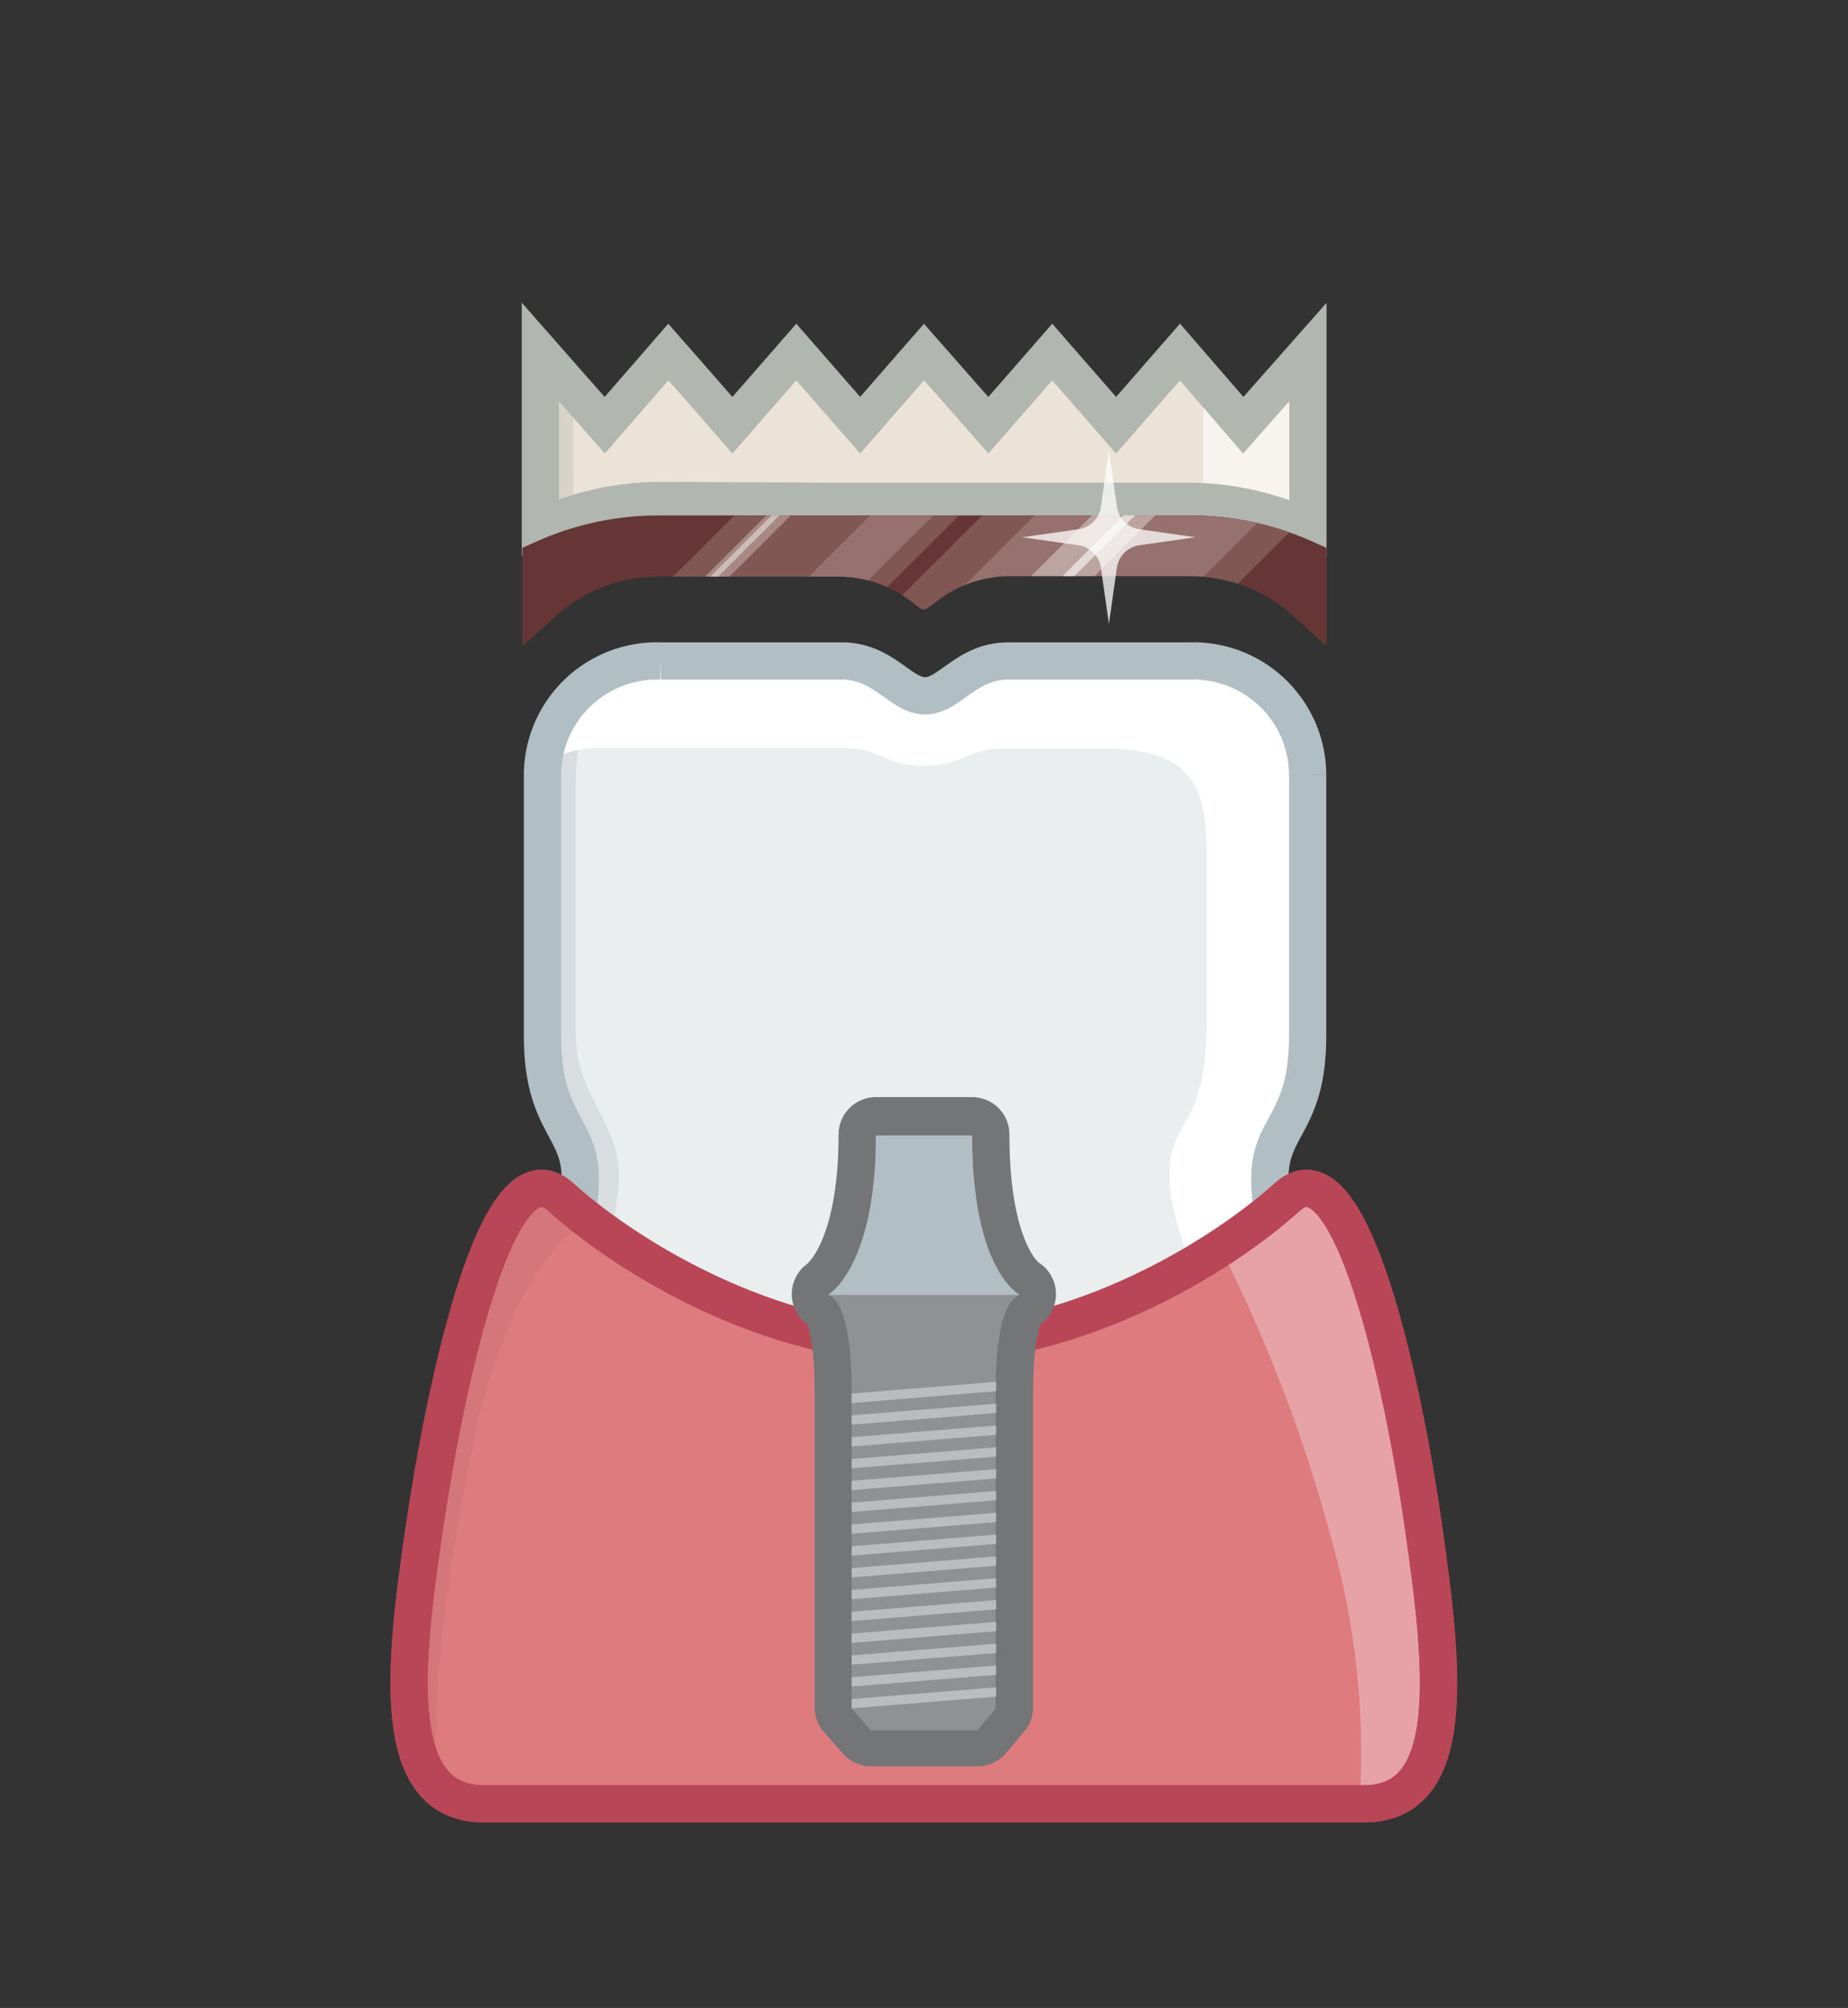 ﻿<svg xmlns="http://www.w3.org/2000/svg" xmlns:xlink="http://www.w3.org/1999/xlink" viewBox="0 0 69.46 75.46"><rect x="0" y="0" width="69.46" height="75.46" fill="#333333" stroke="none"/><defs><style>.cls-1,.cls-12,.cls-25,.cls-8{fill:none;}.cls-2{isolation:isolate;}.cls-3{stroke:#dcddde;stroke-width:1.06px;fill:url(#New_Gradient_Swatch_2);}.cls-12,.cls-25,.cls-3,.cls-8{stroke-miterlimit:10;}.cls-4{fill:url(#New_Gradient_Swatch_2-2);}.cls-5{fill:#eaeeef;}.cls-10,.cls-23,.cls-6{fill:#fff;}.cls-7{fill:#d8dee0;}.cls-8{stroke:#b1bfc4;}.cls-12,.cls-25,.cls-8{stroke-width:1.4px;}.cls-9{fill:#ebe3d7;}.cls-10{opacity:0.6;}.cls-11{fill:#d9d4ca;}.cls-12{stroke:#b2b6b0;}.cls-13{clip-path:url(#clip-path);}.cls-14{fill:#653635;}.cls-15{fill:#805753;}.cls-16{fill:#96716d;}.cls-17{fill:#bca4a0;}.cls-18{fill:#a78884;}.cls-19{fill:#e3dad8;}.cls-20{fill:#cebcb9;}.cls-21{opacity:0.75;}.cls-22{fill:#dd7b7f;}.cls-23{opacity:0.3;}.cls-24{fill:#181a1d;opacity:0.05;}.cls-24,.cls-26{mix-blend-mode:multiply;}.cls-25{stroke:#b94656;}.cls-26{opacity:0;}.cls-27{fill:#b94656;}.cls-28{fill:#737577;stroke:#737577;stroke-linejoin:round;stroke-width:2.8px;}.cls-29{fill:#b1bfc4;}.cls-30{fill:#8f9194;}.cls-31{fill:#babcbe;}</style><linearGradient id="New_Gradient_Swatch_2" x1="34.73" y1="51.42" x2="34.73" y2="68.26" gradientUnits="userSpaceOnUse"><stop offset="0" stop-color="#fff" /><stop offset="1" stop-color="#f2f2f2" /></linearGradient><linearGradient id="New_Gradient_Swatch_2-2" x1="36" y1="24.22" x2="36" y2="7.14" xlink:href="#New_Gradient_Swatch_2" /><clipPath id="clip-path" transform="translate(-1.27 4.73)"><path class="cls-1" d="M51.13,19.56l-1.05-.95a5.76,5.76,0,0,0-4.14-1.69h-6.8a4.49,4.49,0,0,0-2.73,1l-.29.21a.24.24,0,0,1-.27,0l-.24-.19a4.5,4.5,0,0,0-2.73-1h-6.8a5.76,5.76,0,0,0-4.13,1.68l-1.05.94v-3.7l.49-.22a11.21,11.21,0,0,1,4.7-1H45.93a11.22,11.22,0,0,1,4.71,1l.49.22Z" /></clipPath></defs><title>D6061_abutment_supported_porcelain_crown_fused_to_noble metal</title><g class="cls-2"><g id="D6061_-_abutment_supported_porcelain_crown_fused_to_noble_metal" data-name="D6061 - abutment supported porcelain crown fused to noble metal"><path class="cls-5" d="M42.71,52.52c.15,5.36-2.11,8.32-1.18,8.84,1.42.79,6.32-1.9,7.9-6.64C51.91,47.3,49,43.34,49,39.55c0-2,1.42-2.05,1.42-5.37v-9.8a4.3,4.3,0,0,0-4.45-4.27h-6.8c-1.58,0-2.21,1.31-3.13,1.31s-1.55-1.31-3.13-1.31h-6.8a4.3,4.3,0,0,0-4.45,4.27v9.8c0,3.32,1.42,3.42,1.42,5.37,0,3.79-2.95,7.75-.47,15.17,1.58,4.74,6.48,7.43,7.9,6.64.93-.51-1.33-3.48-1.18-8.84.13-4.65,3.27-7.58,6.71-7.58S42.58,47.87,42.71,52.52Z" transform="translate(-1.27 4.73)" /><path class="cls-6" d="M37.21,45.07v-.58S30,43.11,27.5,49.18c-2.12,5.05.8,10.21,2.81,12.24l.16-.05c.93-.51-1.33-3.48-1.18-8.84.13-4.65,3.27-7.58,6.71-7.58A6.06,6.06,0,0,1,37.21,45.07Z" transform="translate(-1.27 4.73)" /><path class="cls-7" d="M24.69,56.73a16.75,16.75,0,0,1-1.78-8.55c0-2.58,1.45-6,1.61-8.39s-1.61-3.15-1.61-5.73V24.62a9.73,9.73,0,0,1,.91-3.94,4.15,4.15,0,0,0-2.21,3.7v9.8c0,3.32,1.42,3.42,1.42,5.37,0,3.79-2.95,7.75-.47,15.17a10.72,10.72,0,0,0,6.49,6.65A11.07,11.07,0,0,1,24.69,56.73Z" transform="translate(-1.27 4.73)" /><path class="cls-6" d="M49.43,54.72C51.91,47.3,49,43.34,49,39.55c0-2,1.42-2.05,1.42-5.37v-9.8a4.3,4.3,0,0,0-4.45-4.27h-6.8c-1.58,0-2.21,1.31-3.13,1.31s-1.55-1.31-3.13-1.31h-6.8A4.31,4.31,0,0,0,21.64,24a3.94,3.94,0,0,1,2.25-.61h9.27c1.14,0,1.37.66,2.85.66s1.52-.65,3.07-.65h3.66c3.27,0,3.89,1.35,3.89,4v6.23c0,4.05-1.4,3.66-1.4,5.76s.93,2.34,1.56,8.33c.41,4-1.87,10.12-5.14,12.62l-.31.26c-.05.37,0,.62.2.74C43,62.15,47.85,59.47,49.43,54.72Z" transform="translate(-1.27 4.73)" /><path class="cls-7" d="M41.58,60.56a27.57,27.57,0,0,0,1.77-4.09A11.15,11.15,0,0,0,42.81,48a6.91,6.91,0,0,0-5.92-3.54L37,45c3,.49,5.63,3.28,5.75,7.49a23.17,23.17,0,0,1-1.29,7.65Z" transform="translate(-1.27 4.73)" /><path class="cls-8" d="M42.71,52.52c.15,5.36-2.11,8.32-1.18,8.84,1.42.79,6.32-1.9,7.9-6.64C51.91,47.3,49,43.34,49,39.55c0-2,1.42-2.05,1.42-5.37v-9.8a4.3,4.3,0,0,0-4.45-4.27h-6.8c-1.58,0-2.21,1.31-3.13,1.31s-1.55-1.31-3.13-1.31h-6.8a4.3,4.3,0,0,0-4.45,4.27v9.8c0,3.32,1.42,3.42,1.42,5.37,0,3.79-2.95,7.75-.47,15.17,1.58,4.74,6.48,7.43,7.9,6.64.93-.51-1.33-3.48-1.18-8.84.13-4.65,3.27-7.58,6.71-7.58S42.58,47.87,42.71,52.52Z" transform="translate(-1.27 4.73)" /><path class="cls-9" d="M32.87,14.11H45.93a10.75,10.75,0,0,1,4.5,1V8.5h0L48,11.25,45.62,8.5h0l-2.4,2.75L40.82,8.5h0l-2.4,2.75L36,8.5h0l-2.4,2.75L31.2,8.5h0l-2.4,2.75L26.39,8.5h0L24,11.25,21.58,8.5h0v6.58a10.75,10.75,0,0,1,4.49-1Z" transform="translate(-1.27 4.73)" /><path class="cls-10" d="M50.44,15.09V8.5h0L48,11.25l-1.5-1.72v4.6A10.69,10.69,0,0,1,50.44,15.09Z" transform="translate(-1.27 4.73)" /><path class="cls-11" d="M22.81,9.91,21.58,8.5h0v6.58a10.45,10.45,0,0,1,1.24-.48Z" transform="translate(-1.27 4.73)" /><path class="cls-12" d="M32.87,14.11H45.93a10.75,10.75,0,0,1,4.5,1V8.5h0L48,11.25,45.62,8.5l-2.4,2.75L40.82,8.5l-2.4,2.75L36,8.5l-2.4,2.75L31.2,8.5l-2.4,2.75L26.39,8.5,24,11.25,21.58,8.5h0v6.58a10.75,10.75,0,0,1,4.49-1Z" transform="translate(-1.27 4.73)" /><g class="cls-13"><polygon class="cls-14" points="13.59 20.21 33.84 40.42 54.08 20.21 33.84 0 13.59 20.21" /><polygon class="cls-15" points="24.84 31.43 30.93 37.51 51.17 17.3 45.08 11.22 24.84 31.43" /><polygon class="cls-16" points="25.82 32.41 30.15 36.73 50.39 16.53 46.06 12.21 25.82 32.41" /><polygon class="cls-15" points="20.18 26.78 24.4 31 44.64 10.79 40.42 6.57 20.18 26.78" /><polygon class="cls-17" points="26.9 33.49 28.09 34.68 48.33 14.47 47.14 13.28 26.9 33.49" /><polygon class="cls-16" points="22.73 29.33 23.92 30.51 44.16 10.31 42.97 9.12 22.73 29.33" /><polygon class="cls-18" points="20.78 27.38 21.24 27.84 41.48 7.63 41.02 7.17 20.78 27.38" /><polygon class="cls-19" points="27.49 34.08 27.71 34.3 47.95 14.09 47.73 13.87 27.49 34.08" /><polygon class="cls-20" points="20.88 27.48 21.02 27.63 41.27 7.42 41.12 7.27 20.88 27.48" /></g><g class="cls-21"><path class="cls-6" d="M41.8,15.16a1,1,0,0,0,.85-.85l.3-2.11.3,2.11a1,1,0,0,0,.85.85l2.11.3-2.11.3a1,1,0,0,0-.85.85l-.3,2.11-.3-2.11a1,1,0,0,0-.85-.85l-2.11-.3Z" transform="translate(-1.27 4.73)" /></g><path class="cls-22" d="M52.53,63.06c3.57,0,3-5.1,2.25-10.38s-2.72-14.6-5.12-12.43S41.87,45.81,36,45.81s-11.26-3.39-13.66-5.56S18,47.4,17.22,52.68,15.9,63.06,19.47,63.06Z" transform="translate(-1.27 4.73)" /><path class="cls-23" d="M52.53,63.06c3.57,0,3-5.1,2.25-10.38s-2.72-14.6-5.12-12.43a20.8,20.8,0,0,1-2.53,1.91,55.89,55.89,0,0,1,4.13,10.77,29.41,29.41,0,0,1,1.11,10.13Z" transform="translate(-1.27 4.73)" /><path class="cls-24" d="M19,49.77c.62-3.2,2.2-7.64,4.44-8.61-.41-.32-.78-.62-1.1-.91C19.93,38.08,18,47.4,17.22,52.68c-.61,4.17-1.07,8.23.52,9.75C17.38,58.57,18.3,53.39,19,49.77Z" transform="translate(-1.27 4.73)" /><path class="cls-25" d="M52.53,63.06c3.57,0,3-5.1,2.25-10.38s-2.72-14.6-5.12-12.43S41.87,45.81,36,45.81s-11.26-3.39-13.66-5.56S18,47.4,17.22,52.68,15.9,63.06,19.47,63.06Z" transform="translate(-1.27 4.73)" /><path class="cls-25" d="M52.53,63.06c3.57,0,3-5.1,2.25-10.38s-2.72-14.6-5.12-12.43S41.87,45.81,36,45.81s-11.26-3.39-13.66-5.56S18,47.4,17.22,52.68,15.9,63.06,19.47,63.06Z" transform="translate(-1.27 4.73)" /><g class="cls-26"><path class="cls-27" d="M22.57,54.77c1.58,4.74,6.48,7.43,7.9,6.64.93-.51-1.33-3.48-1.18-8.84.12-4.22,2.72-7,5.77-7.49a22,22,0,0,1-12-5.16C22.87,43.62,20.16,47.56,22.57,54.77Z" transform="translate(-1.27 4.73)" /><path class="cls-27" d="M42.71,52.57c.15,5.36-2.11,8.32-1.18,8.84,1.42.79,6.32-1.9,7.9-6.64,2.4-7.21-.3-11.15-.46-14.85a22,22,0,0,1-12,5.16C40,45.56,42.59,48.35,42.71,52.57Z" transform="translate(-1.27 4.73)" /></g><path class="cls-28" d="M37.81,37.9H34.19c0,4.51-1.48,5.8-1.76,6,0,0,0,0,0,0,.18.07.86.54.86,3.6,0,3.6,0,11.93,0,11.93l.72.82h4l.69-.82s0-8.29,0-11.93c0-3.06.67-3.53.86-3.6,0,0,0,0,0,0C39.27,43.72,37.81,42.56,37.81,37.9Z" transform="translate(-1.27 4.73)" /><path class="cls-29" d="M39.62,43.94H32.38s1.81-1,1.81-6h3.62C37.81,43.09,39.62,43.94,39.62,43.94Z" transform="translate(-1.27 4.73)" /><path class="cls-30" d="M39.62,43.94H32.38s.9,0,.9,3.61,0,11.93,0,11.93l.72.82h4l.69-.82s0-8.29,0-11.93S39.62,43.94,39.62,43.94Z" transform="translate(-1.27 4.73)" /><polygon class="cls-31" points="37.44 63.76 32.01 64.2 32.01 63.85 37.44 63.41 37.44 63.76" /><polygon class="cls-31" points="37.44 62.94 32.01 63.38 32.01 63.03 37.44 62.59 37.44 62.94" /><polygon class="cls-31" points="37.44 62.12 32.01 62.56 32.01 62.21 37.44 61.77 37.44 62.12" /><polygon class="cls-31" points="37.44 61.3 32.01 61.74 32.01 61.39 37.44 60.95 37.44 61.3" /><polygon class="cls-31" points="37.44 60.48 32.01 60.92 32.01 60.57 37.44 60.13 37.44 60.48" /><polygon class="cls-31" points="37.44 59.66 32.01 60.1 32.01 59.75 37.44 59.31 37.44 59.66" /><polygon class="cls-31" points="37.44 58.84 32.01 59.28 32.01 58.93 37.44 58.49 37.44 58.84" /><polygon class="cls-31" points="37.44 58.02 32.01 58.46 32.01 58.11 37.44 57.67 37.44 58.02" /><polygon class="cls-31" points="37.44 57.2 32.01 57.64 32.01 57.29 37.44 56.85 37.44 57.2" /><polygon class="cls-31" points="37.44 56.38 32.01 56.82 32.01 56.47 37.44 56.03 37.44 56.38" /><polygon class="cls-31" points="37.44 55.56 32.01 56 32.01 55.65 37.44 55.21 37.44 55.56" /><polygon class="cls-31" points="37.44 54.74 32.01 55.18 32.01 54.83 37.44 54.39 37.44 54.74" /><polygon class="cls-31" points="37.44 53.92 32.01 54.36 32.01 54.01 37.44 53.57 37.44 53.92" /><polygon class="cls-31" points="37.44 53.1 32.01 53.54 32.01 53.19 37.44 52.75 37.44 53.1" /><polygon class="cls-31" points="37.44 52.28 32.01 52.73 32.01 52.37 37.44 51.93 37.44 52.28" /></g></g></svg>